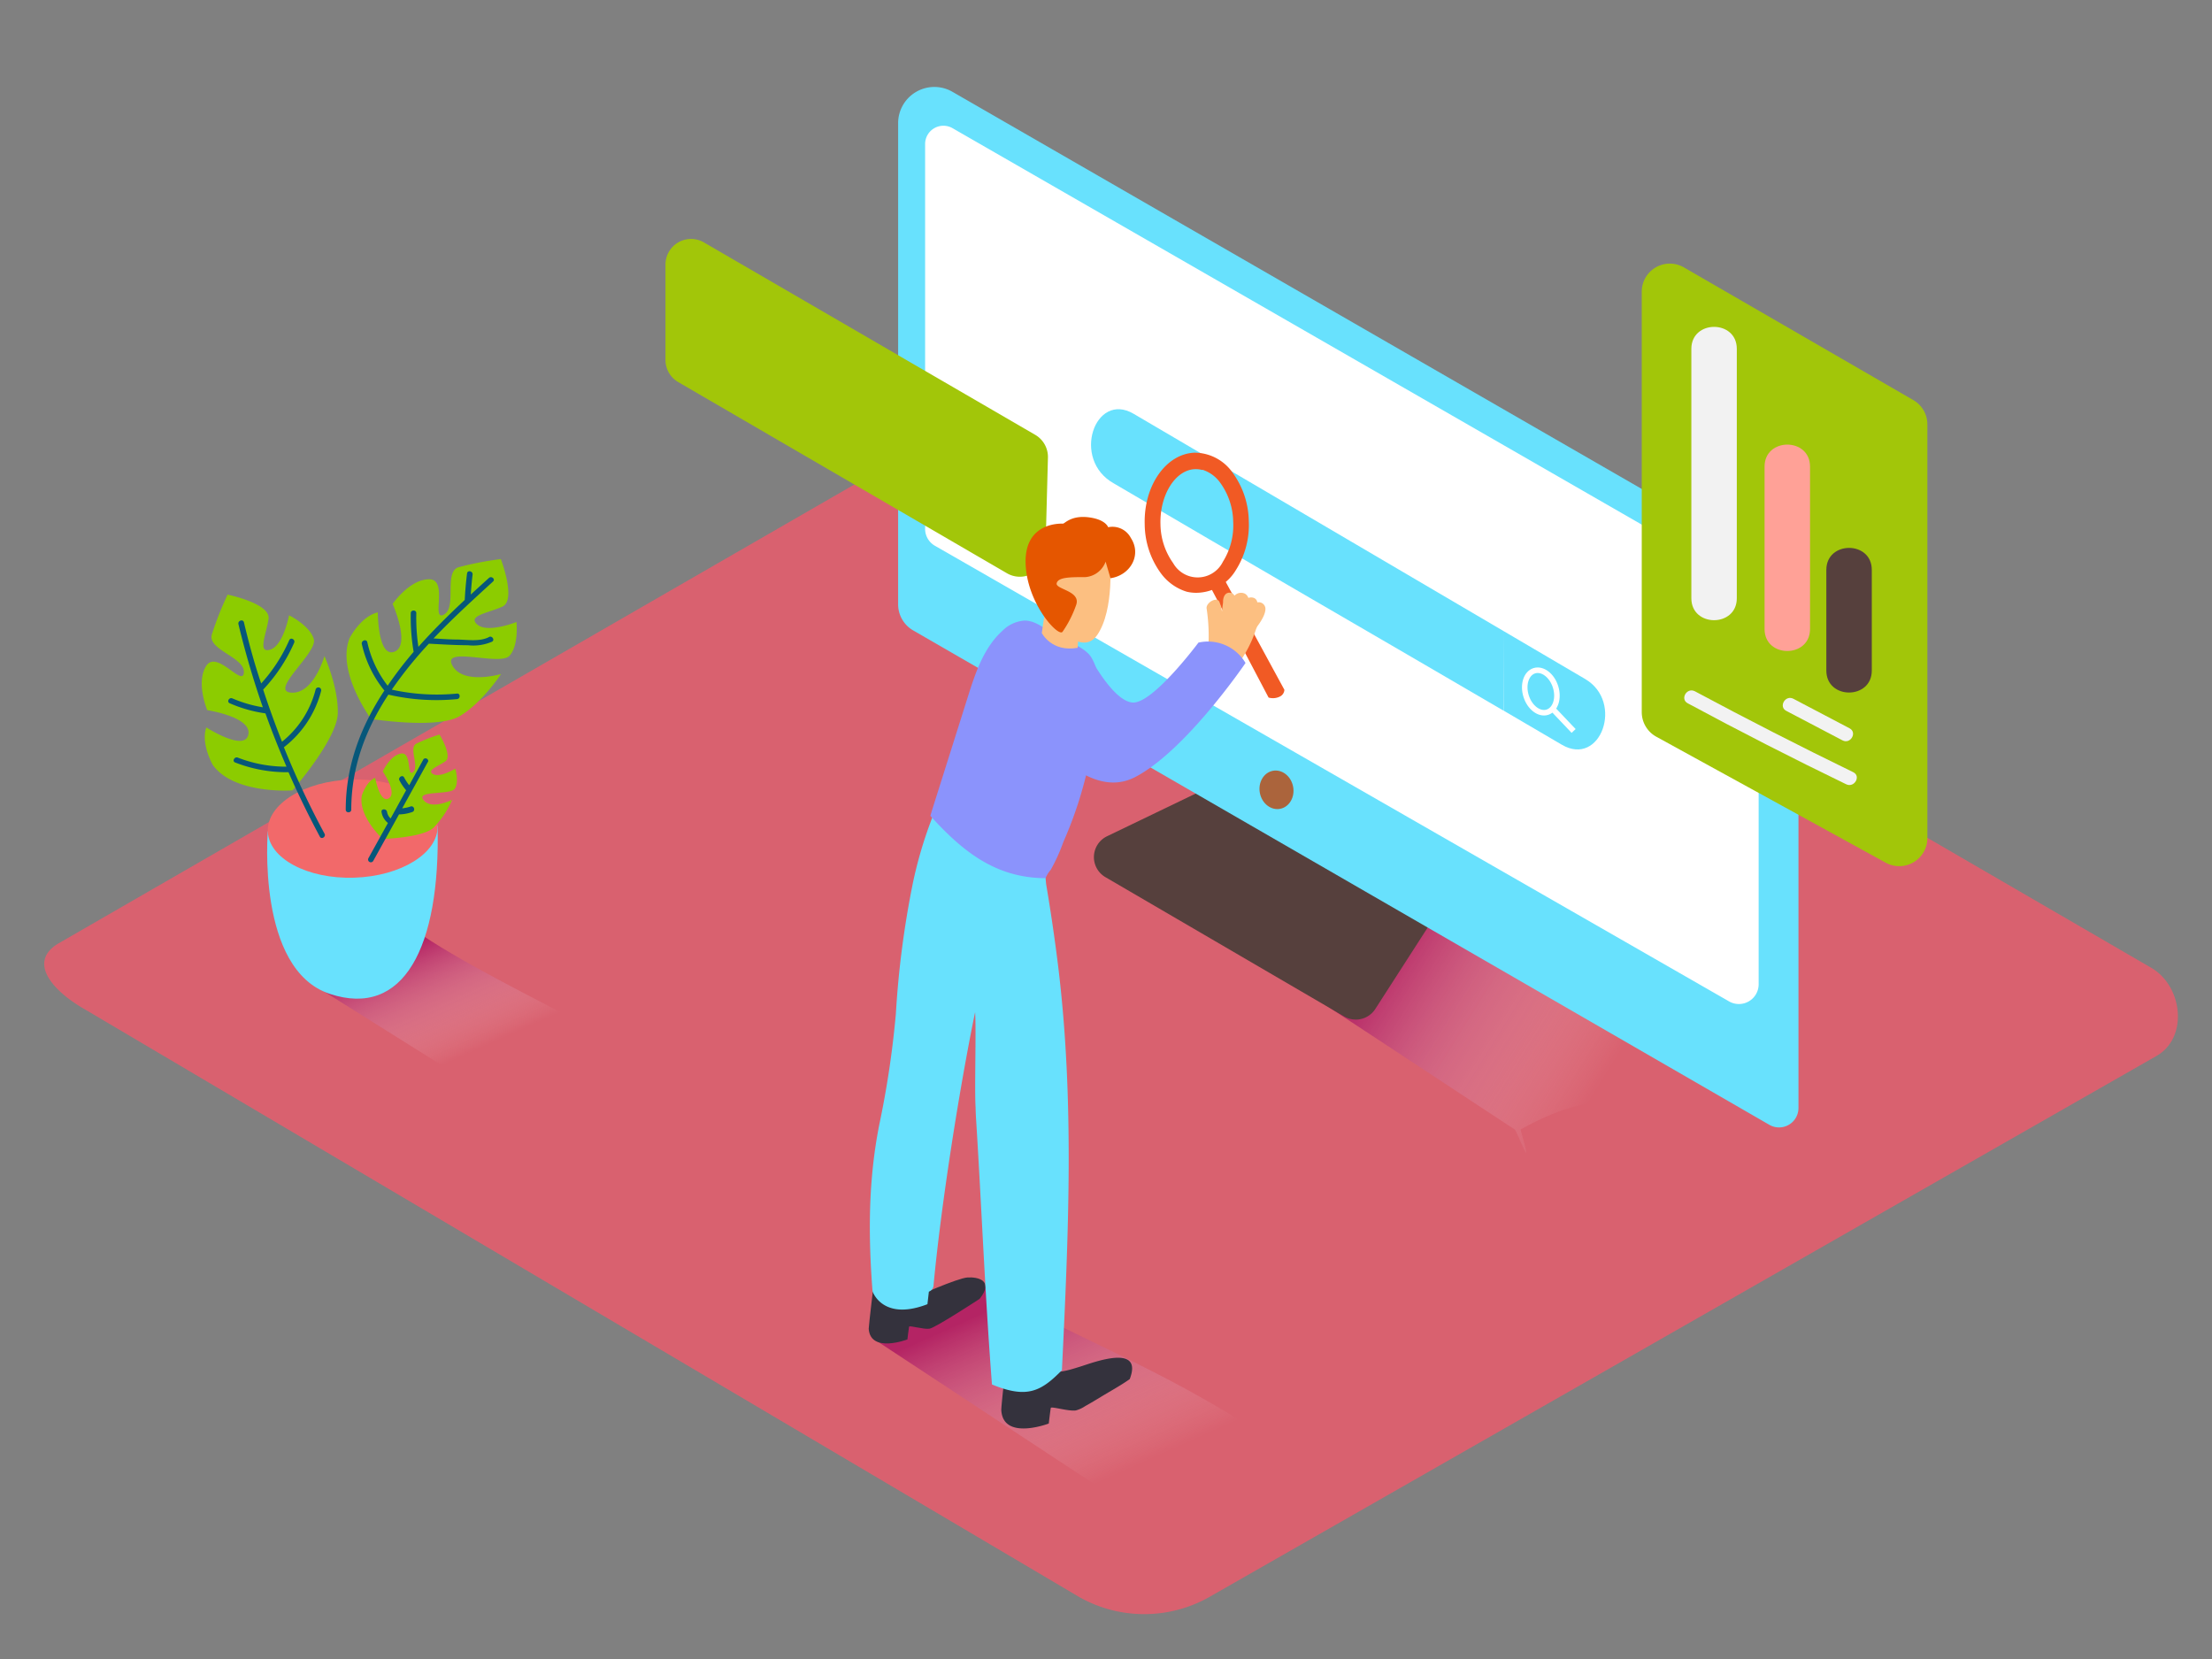 <svg xmlns="http://www.w3.org/2000/svg" xmlns:xlink="http://www.w3.org/1999/xlink" viewBox="0 0 400 300"><rect x="0" y="0" width="400" height="300" fill="#808080" stroke="none"/><defs><linearGradient id="linear-gradient" x1="287.15" y1="199.57" x2="247.51" y2="174.84" gradientUnits="userSpaceOnUse"><stop offset="0" stop-color="#fff" stop-opacity="0"/><stop offset="1" stop-color="#9e005d"/></linearGradient><linearGradient id="linear-gradient-2" x1="200.68" y1="267.17" x2="185.68" y2="233.75" xlink:href="#linear-gradient"/><linearGradient id="linear-gradient-3" x1="84.84" y1="190.42" x2="75.83" y2="170.34" xlink:href="#linear-gradient"/></defs><title>PP</title><g style="isolation:isolate"><g id="Layer_2" data-name="Layer 2"><path d="M195.22,288.83,15.5,182.61c-5.72-3.21-10.63-8.49-5.05-11.94l180.37-104c2.71-1.68,6.82-2.78,9.57-1.18L389,175c5.72,3.32,6.75,12.6,1,15.93L218.91,288.66A23.9,23.9,0,0,1,195.22,288.83Z" fill="#d9616f"/><path d="M254.66,163.41l-21.54,14,40.77,26.83c.36,0,3.79,9.51,1.07,0,16.7-9.21,17.75-1.3,29.62-8.63C286.71,183.31,267.66,171.44,254.66,163.41Z" opacity="0.63" fill="url(#linear-gradient)" style="mix-blend-mode:multiply"/><path d="M178.21,232.56l-20.5,9.38,40.77,26.83c.36,0,3.79,9.51,1.07,0,16.7-9.21,17.75-1.3,29.62-8.63C211.29,247.79,191.21,240.59,178.21,232.56Z" opacity="0.63" fill="url(#linear-gradient-2)" style="mix-blend-mode:multiply"/><path d="M218.4,142.45l-18.21,8.77a4.19,4.19,0,0,0-.29,7.4l43.16,25.18a4.19,4.19,0,0,0,5.64-1.35l10.49-16.31" fill="#56403d"/><path d="M317.47,100.28,172.23,16.6a6.55,6.55,0,0,0-9.82,5.68v87a5.45,5.45,0,0,0,2.72,4.72L319.95,203.4a3.51,3.51,0,0,0,5.27-3V113.68A15.46,15.46,0,0,0,317.47,100.28Z" fill="#68e1fd"/><path d="M172.25,23.18l140.82,81a9.87,9.87,0,0,1,4.95,8.56V178a3.57,3.57,0,0,1-5.34,3.09L169.06,98.69a3.52,3.52,0,0,1-1.77-3V26A3.31,3.31,0,0,1,172.25,23.18Z" fill="#fff"/><ellipse cx="230.84" cy="142.81" rx="3.06" ry="3.5" transform="translate(-22.85 46.24) rotate(-10.9)" fill="#ab643c"/><path d="M341,156l-41.49-22.78a5.08,5.08,0,0,1-2.63-4.45V52.75a5.08,5.08,0,0,1,7.62-4.4l41.49,24a5.08,5.08,0,0,1,2.54,4.4v74.87A5.08,5.08,0,0,1,341,156Z" fill="#a2c609"/><path d="M338.48,103.05v18.21c0,5.29-8.22,5.3-8.22,0V103.05C330.26,97.76,338.48,97.75,338.48,103.05Z" fill="#56403d"/><path d="M327.31,84.37v29.38c0,5.29-8.22,5.3-8.22,0V84.37C319.09,79.08,327.31,79.07,327.31,84.37Z" fill="#ffa197"/><path d="M314.07,63.08v45.1c0,5.29-8.22,5.3-8.22,0V63.08C305.85,57.79,314.07,57.78,314.07,63.08Z" fill="#f2f2f2"/><path d="M324.3,126.36l10.16,5.34c1.44.76.16,2.94-1.28,2.18L323,128.54C321.58,127.79,322.85,125.6,324.3,126.36Z" fill="#f2f2f2"/><path d="M306.48,125q14.18,7.6,28.65,14.64c1.46.71.18,2.89-1.28,2.18q-14.47-7-28.65-14.64C303.77,126.44,305,124.26,306.48,125Z" fill="#f2f2f2"/><path d="M120.34,47.84V65.09a4.63,4.63,0,0,0,2.3,4l59.41,34.55a4.63,4.63,0,0,0,7-3.88l.45-17a4.63,4.63,0,0,0-2.3-4.13L127.3,43.84A4.63,4.63,0,0,0,120.34,47.84Z" fill="#a2c609"/><line x1="214.6" y1="85.45" x2="285.95" y2="127.38" fill="#a2c609"/><path d="M272,114.18,205,74.83c-7-4.14-11.36,8.28-3.56,12.6,23.73,13.95,46.92,27.32,70.52,41.12Z" fill="#68e1fd"/><path d="M286.67,122.8,272,114.18v14.38l10.41,6.1C289.44,138.8,293.7,126.94,286.67,122.8Z" fill="#68e1fd"/><ellipse cx="278.63" cy="125.03" rx="2.79" ry="3.93" transform="translate(-24.65 89.16) rotate(-17.42)" fill="none" stroke="#fff" stroke-miterlimit="10"/><line x1="280.74" y1="128.16" x2="284.56" y2="132.18" fill="none" stroke="#fff" stroke-miterlimit="10"/><path d="M214.6,107a9.11,9.11,0,0,1-4.73-3.41A15.2,15.2,0,0,1,207,94.86c-.22-7,3.83-12.79,9-13a8.42,8.42,0,0,1,6.94,3.68,15.2,15.2,0,0,1,2.88,8.69h0a15.21,15.21,0,0,1-2.33,8.85,8.41,8.41,0,0,1-6.69,4.1A7.34,7.34,0,0,1,214.6,107Zm2.83-22a4.4,4.4,0,0,0-1.33-.16c-3.56.11-6.42,4.69-6.25,10a12.35,12.35,0,0,0,2.3,7,5.09,5.09,0,0,0,9-.28A12.34,12.34,0,0,0,223,94.36h0a12.33,12.33,0,0,0-2.3-7A6.31,6.31,0,0,0,217.43,84.94Z" fill="#f15a24"/><path d="M231.5,125.93a1.44,1.44,0,0,0,.76-1.19l-11.19-20.58-2.53,1.34,10.86,20.64A2.82,2.82,0,0,0,231.5,125.93Z" fill="#f15a24"/><path d="M165.49,234.53s7.61-3.39,9.44-3.52,4.9.5,2.22,3.86c0,0-8,5.24-9.07,5.4s-3.62-.64-3.69-.36-.3,2.3-.3,2.3-6.7,2.56-7-1.93c0-.58,1-8.89,1-8.89" fill="#34323d"/><path d="M182.21,244.14l4.83,1.73a2.66,2.66,0,0,0,2,1.78,1.07,1.07,0,0,0,.67.37c2,.3,3.84-.34,5.74-.93,2.31-.72,11.34-4.18,8.84,2.3-1.65,1.16-3.49,2.16-5.18,3.19-.95.58-1.9,1.15-2.87,1.69a5.71,5.71,0,0,1-1.69.78c-1.3.2-4.45-.78-4.53-.45s-.37,2.82-.37,2.82-8.22,3.14-8.58-2.37C181,254.35,182.21,244.14,182.21,244.14Z" fill="#34323d"/><path d="M191.32,174.5q-.9-7.26-2.12-14.47c-.15-.87-.24-4.71-1-5.31,0,0-7-5.69-12.62-7.08l-.6-2.43-.06.06c0-2.4-3.45-4-4.65-1.44a76.65,76.65,0,0,0-5.12,15.5,168.5,168.5,0,0,0-3.15,24A170.22,170.22,0,0,1,159,203.38c-2,10.09-2,19.94-1.22,30.13,0,0,1.79,5.47,9.93,2.33l.26-2.27a1.27,1.27,0,0,0,.84-1.09c1.32-14.27,4.63-35.42,7.52-49.45.22,3.58-.13,13.71.09,17.29,0,.48.06,1.78.1,2.26,1,16.06,1.61,31.73,2.86,47.78,6.24,2.55,8.78,1.37,12.65-2.59C193.22,223.25,194.33,198.94,191.32,174.5Z" fill="#68e1fd"/><path d="M228.82,109.93a1.22,1.22,0,0,0-1.46-1,1,1,0,0,0-.62-.81,1.51,1.51,0,0,0-1,0,1.33,1.33,0,0,0-.65-.78,1.63,1.63,0,0,0-1.86.38,1,1,0,0,0-.81-.54c-1-.07-1.29,1-1.25,1.78-.07.49-.14,1-.19,1.63-.43-1.9.21.16-.45-1.69-.4-1.11-2.45.05-2.34,1.1a33,33,0,0,1,.34,6.61,1,1,0,0,0,.07.41l-.9,1.15c-.27.34-.54.65-.78,1l-.26.24a.89.89,0,0,0-.33.8,2.83,2.83,0,0,0-.15.59.92.92,0,0,0,0,.2c-.26.4-.54.8-.8,1.21a1,1,0,0,0,.66,1.55l-.22.08c-1.2.42-.37,2.21.83,1.8a14.45,14.45,0,0,0,6.45-4.51.86.86,0,0,0,.63-.59l.16-.46a21.91,21.91,0,0,0,3.14-6,4.32,4.32,0,0,1,.33-.81C228,112.4,228.93,111,228.82,109.93Z" fill="#fcbf81"/><path d="M189.08,158.8a5.07,5.07,0,0,1,.92-1.5,31.35,31.35,0,0,0,2.27-5,73,73,0,0,0,6-23.64v-.11q.2-2.19.27-4.38a8.64,8.64,0,0,0-1.3-5.46,5,5,0,0,0-.49-.56c-1.77-1.75-4.54-2.27-6.57-3.68-1.5-1-3.07-2.25-4.9-2.25a6.21,6.21,0,0,0-4,1.84c-3.39,3.05-4.9,7.61-6.28,12l-6,19c-.26.82-.52,1.64-.76,2.47C174.23,154.15,180.21,158.78,189.08,158.8Z" fill="#8b93fc"/><path d="M189,110.34l-.61,4.13s1.78,3.53,6.49,2.67l.26-4.12" fill="#fcbf81"/><path d="M200.45,100.44c.39.26,1.12,9.85-2.06,14.42s-10-3.63-10.79-8.23S193.05,95.5,200.45,100.44Z" fill="#fcbf81"/><path d="M199.93,101.56a4.23,4.23,0,0,1-3.67,2.8c-2.72,0-4.92,0-5.18,1.11s4.41,1.36,3.53,3.91a20.11,20.11,0,0,1-2.45,4.84c-.7,1.16-6.59-5.18-6.7-12.53s6.45-7,6.76-7,1.46-1.53,4.6-1.15,3.57,1.8,3.57,1.8a3.75,3.75,0,0,1,4.11,1.95c2,3.07-.09,6.74-3.69,7.27Z" fill="#e55600"/><path d="M196.75,118.18s4.43,8.66,8.09,8.86,11.88-10.84,11.88-10.84a7.89,7.89,0,0,1,8.51,3.69s-10.83,15.93-20,20.65-18.52-9.44-18.52-9.44" fill="#8b93fc"/><path d="M74.8,168.07l-18,10.1L80,192.71h.6c9.38-5.17,17.62-3.69,24.29-7.81C96.27,180.31,82.78,173.7,74.8,168.07Z" opacity="0.63" fill="url(#linear-gradient-3)" style="mix-blend-mode:multiply"/><path d="M48.43,150.33s-2.11,25,11.22,29.4,20-8.36,19.48-30.38" fill="#68e1fd"/><ellipse cx="63.78" cy="149.84" rx="15.36" ry="8.88" transform="translate(-4.73 2.1) rotate(-1.82)" fill="#f2696a"/><path d="M67.09,130s-6.3-8.51-3.87-14.61c0,0,2-3.93,5.1-4.65,0,0,0,8.26,3,7.11S71,109.2,71,109.2s3.09-4.47,6.62-4.45.25,7.71,2.66,6.38-.09-7.71,2.65-8.56a58.06,58.06,0,0,1,7.64-1.47s2.85,7.44.27,8.6-6.4,1.65-4.51,3.25,7.06-.47,7.06-.47.46,4.22-1.26,6.11-12.29-1.83-10.33,1.75,8.81,1.54,8.81,1.54-3.37,5.16-7.44,7.6S67.09,130,67.09,130Z" fill="#8ccc00"/><path d="M69.19,151.71s-4.49-4.16-3.75-7.88c0,0,.74-2.45,2.4-3.18,0,0,.86,4.69,2.46,3.72s-1.08-4.87-1.08-4.87,1.27-2.87,3.29-3.23,1,4.35,2.19,3.34-.87-4.37.59-5.14a33.54,33.54,0,0,1,4.18-1.65s2.41,3.92,1.07,4.85-3.46,1.62-2.21,2.32,4-1,4-1,.71,2.35-.06,3.6-7.17.27-5.68,2.1,5.17-.07,5.17-.07a16.35,16.35,0,0,1-3.42,5.11C76.24,151.51,69.19,151.71,69.19,151.71Z" fill="#8ccc00"/><path d="M52.89,142.93s-10.56.75-14.4-4.59c0,0-2.22-3.84-1.18-6.8,0,0,6.94,4.47,7.6,1.29s-7.43-4.41-7.43-4.41-2.11-5-.19-8,6.64,3.94,6.81,1.18-6.55-4.06-5.8-6.84a58.06,58.06,0,0,1,2.86-7.23s7.81,1.59,7.4,4.39-2.05,6.29.32,5.55,3.39-6.21,3.39-6.21,3.81,1.88,4.48,4.34-8.15,9.38-4.08,9.65,6-6.61,6-6.61,2.54,5.62,2.41,10.36S52.89,142.93,52.89,142.93Z" fill="#8ccc00"/><path d="M88.42,104.51q-1.64,1.48-3.29,3c.08-1.2.18-2.4.33-3.6.08-.63-.89-.87-1-.24q-.3,2.4-.42,4.82c-2.88,2.69-5.74,5.51-8.38,8.48a35.69,35.69,0,0,1-.38-6.1c0-.64-1-.61-1,0a36.71,36.71,0,0,0,.52,7A69.17,69.17,0,0,0,70.1,124a19.81,19.81,0,0,1-3.68-7.87c-.14-.63-1.09-.33-1,.3a20.49,20.49,0,0,0,4,8.34.51.51,0,0,0,.1.09c-4.2,6.37-7,13.45-7,21.56,0,.64,1,.61,1,0,0-7.8,2.68-14.65,6.71-20.81a38.56,38.56,0,0,0,12.42.81c.64-.06.61-1.06,0-1a37.78,37.78,0,0,1-11.8-.71,72.53,72.53,0,0,1,6.7-8.31l.09,0c2.34.13,4.68.27,7,.28a8.55,8.55,0,0,0,4.33-.64c.57-.31,0-1.15-.53-.85-1.59.86-3.86.51-5.59.46-1.48,0-3-.12-4.45-.2,3.45-3.64,7.16-7,10.75-10.29C89.63,104.76,88.9,104.08,88.42,104.51Z" fill="#06577a"/><path d="M58.07,124.94a.5.5,0,0,0-1-.24A17.71,17.71,0,0,1,51,134.13q-1.85-4.66-3.41-9.43a29.87,29.87,0,0,0,5.6-8.46c.26-.59-.62-1.07-.88-.48a29.1,29.1,0,0,1-5.08,7.83C46,120,45,116.27,44.11,112.54c-.15-.63-1.11-.33-1,.3q1.84,7.65,4.42,15.06a23.45,23.45,0,0,1-5.51-1.61c-.59-.25-1.07.62-.48.88A24.53,24.53,0,0,0,48,129h0c1.16,3.26,2.44,6.47,3.81,9.64A24.18,24.18,0,0,1,43,137c-.59-.23-1.08.65-.48.88a25.51,25.51,0,0,0,9.65,1.76q2.6,5.93,5.67,11.66c.31.57,1.15,0,.85-.53a156.06,156.06,0,0,1-7.35-15.64h0A18.81,18.81,0,0,0,58.07,124.94Z" fill="#06577a"/><path d="M76.58,137.29,74,142a8.62,8.62,0,0,1-.92-1.41c-.3-.57-1.14,0-.85.53a9.53,9.53,0,0,0,1.21,1.78l0,0L70.64,148a2,2,0,0,1-.65-1.18c-.1-.63-1.1-.6-1,0a3.15,3.15,0,0,0,1.16,2l-3.53,6.37a.5.5,0,0,0,.88.48l4.65-8.4a7.47,7.47,0,0,0,2.42-.44c.6-.22.31-1.18-.3-1a6.65,6.65,0,0,1-1.54.34l4.71-8.51A.5.5,0,0,0,76.58,137.29Z" fill="#06577a"/></g></g></svg>